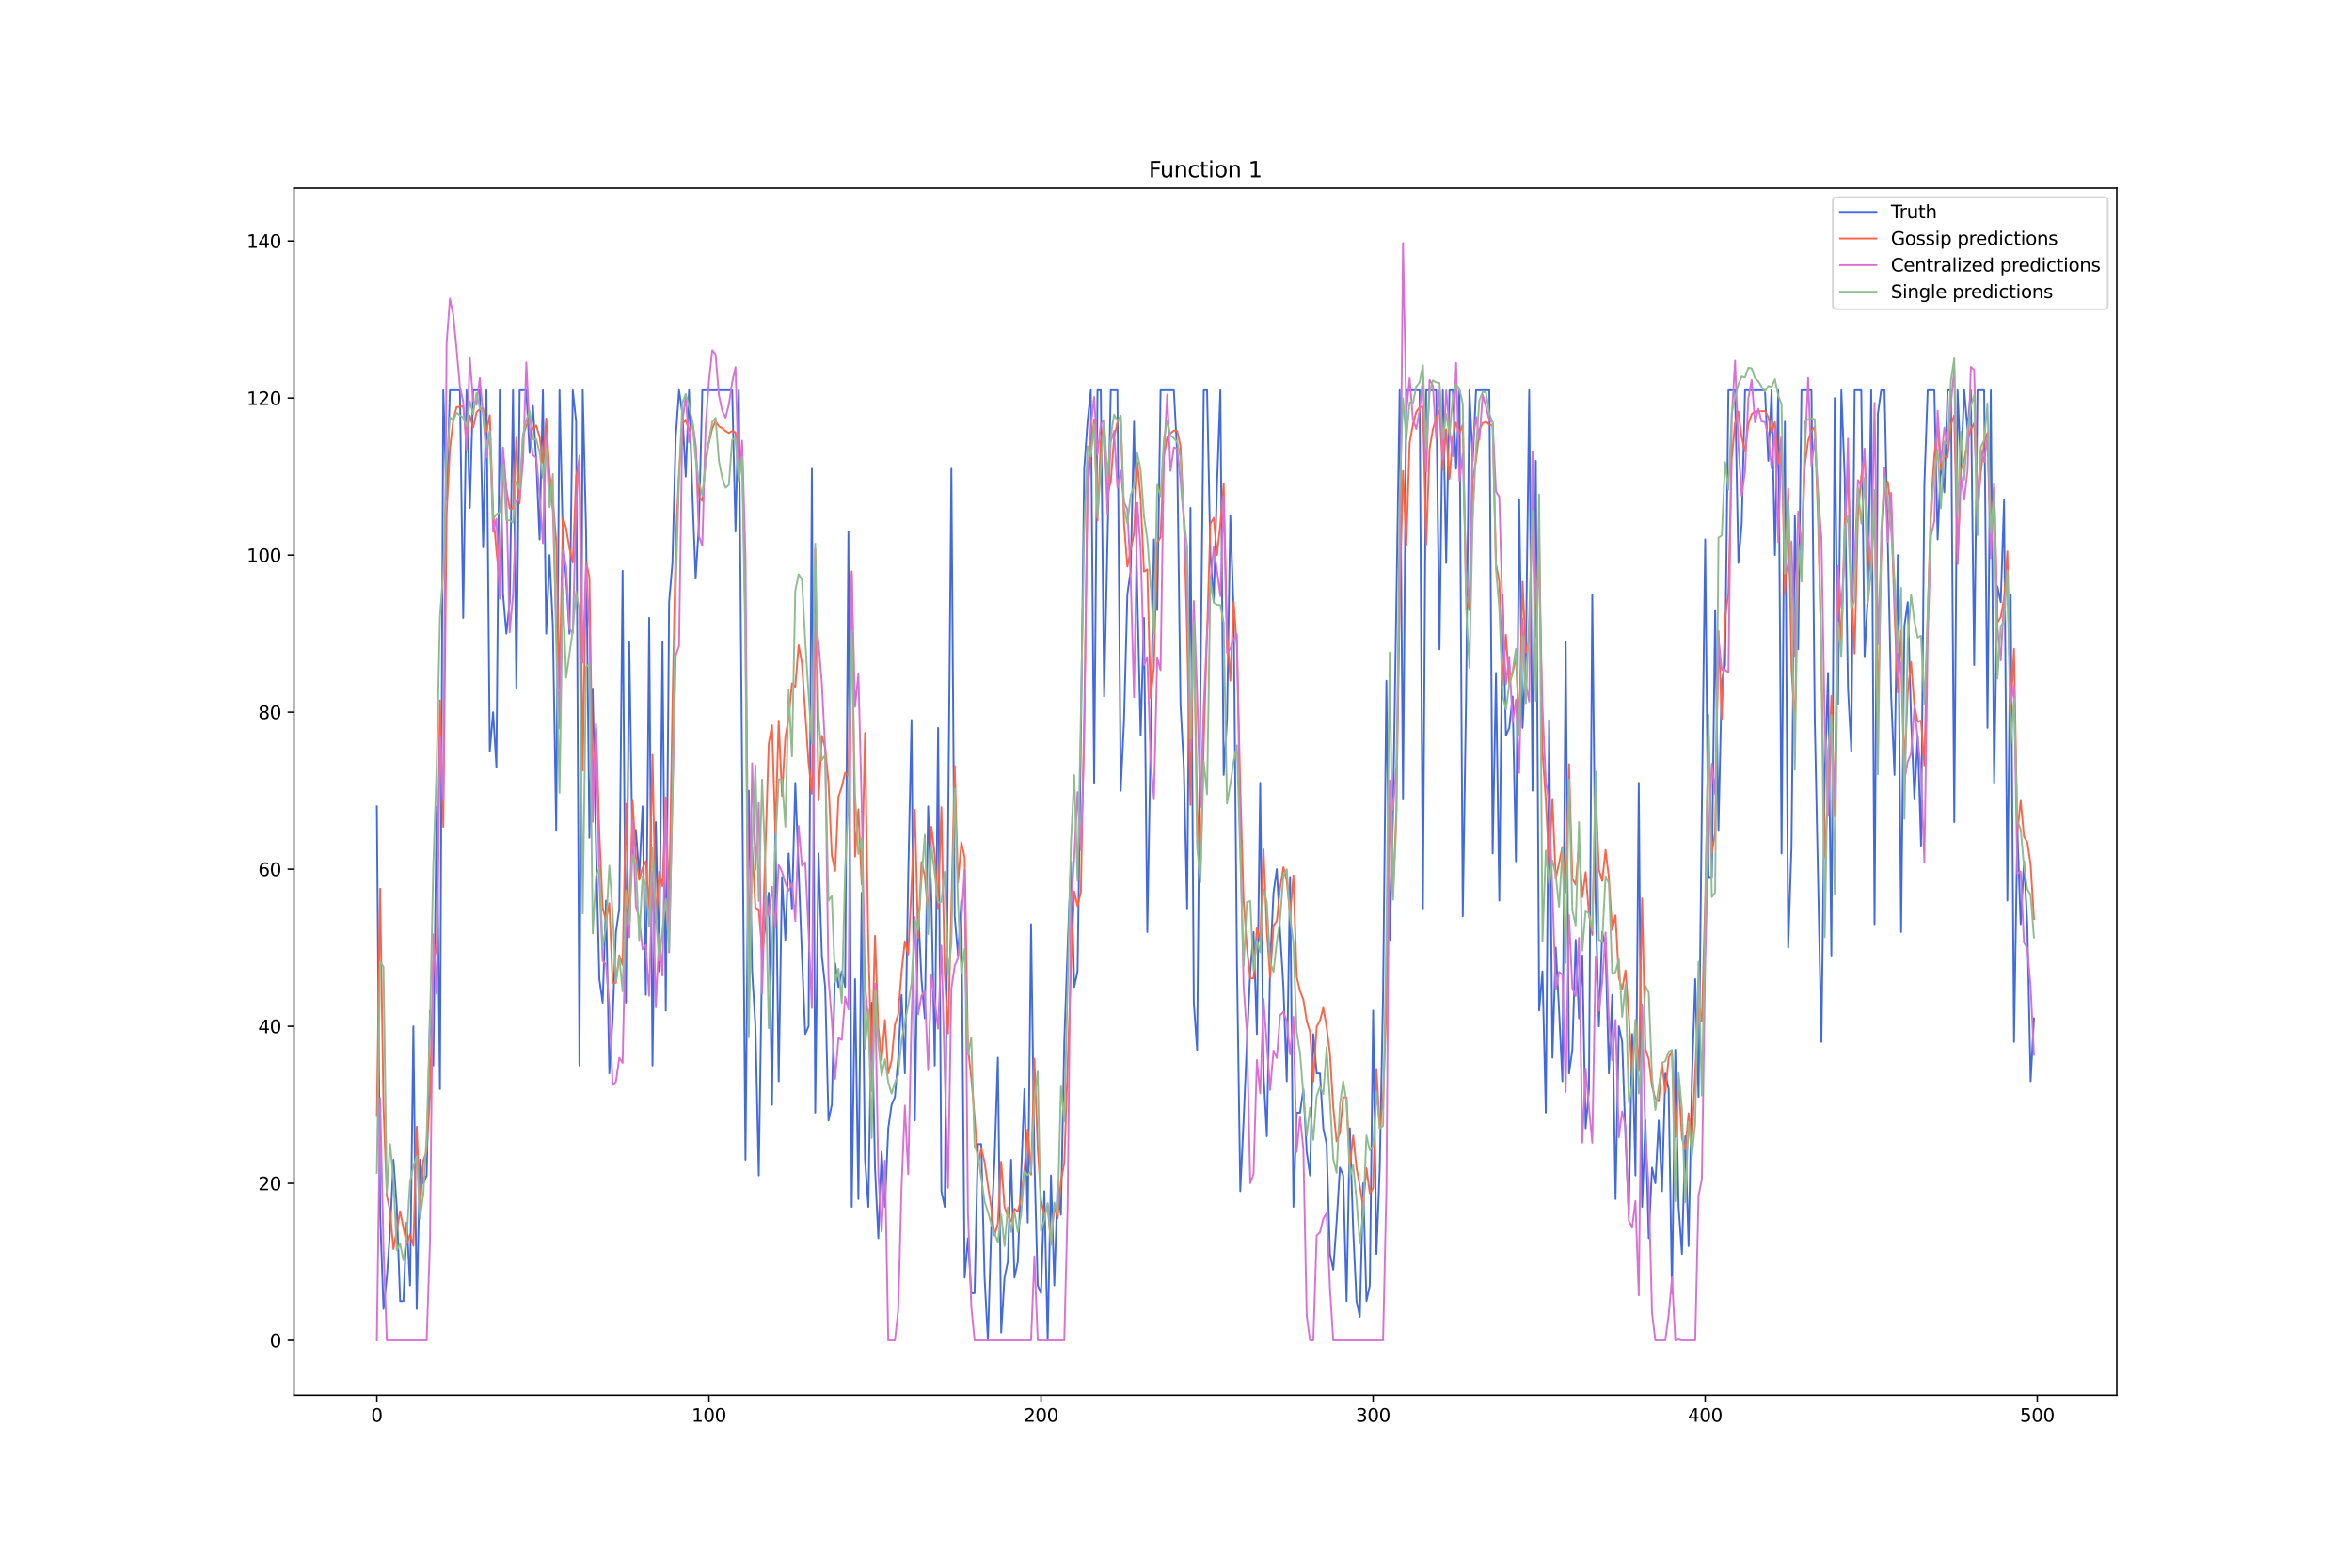 <?xml version="1.0" encoding="utf-8" standalone="no"?>
<!DOCTYPE svg PUBLIC "-//W3C//DTD SVG 1.1//EN"
  "http://www.w3.org/Graphics/SVG/1.1/DTD/svg11.dtd">
<svg xmlns:xlink="http://www.w3.org/1999/xlink" width="1296pt" height="864pt" viewBox="0 0 1296 864" xmlns="http://www.w3.org/2000/svg" version="1.1">
 <defs>
  <style type="text/css">*{stroke-linejoin: round; stroke-linecap: butt}</style>
 </defs>
 <g id="figure_1">
  <g id="patch_1">
   <path d="M 0 864 
L 1296 864 
L 1296 0 
L 0 0 
z
" style="fill: #ffffff"/>
  </g>
  <g id="axes_1">
   <g id="patch_2">
    <path d="M 162 768.96 
L 1166.4 768.96 
L 1166.4 103.68 
L 162 103.68 
z
" style="fill: #ffffff"/>
   </g>
   <g id="matplotlib.axis_1">
    <g id="xtick_1">
     <g id="line2d_1">
      <defs>
       <path id="m2ad9e8d5b4" d="M 0 0 
L 0 3.5 
" style="stroke: #000000; stroke-width: 0.8"/>
      </defs>
      <g>
       <use xlink:href="#m2ad9e8d5b4" x="207.655" y="768.96" style="stroke: #000000; stroke-width: 0.8"/>
      </g>
     </g>
     <g id="text_1">
      <!-- 0 -->
      <g transform="translate(204.473 783.558) scale(0.1 -0.1)">
       <defs>
        <path id="DejaVuSans-30" d="M 2034 4250 
Q 1547 4250 1301 3770 
Q 1056 3291 1056 2328 
Q 1056 1369 1301 889 
Q 1547 409 2034 409 
Q 2525 409 2770 889 
Q 3016 1369 3016 2328 
Q 3016 3291 2770 3770 
Q 2525 4250 2034 4250 
z
M 2034 4750 
Q 2819 4750 3233 4129 
Q 3647 3509 3647 2328 
Q 3647 1150 3233 529 
Q 2819 -91 2034 -91 
Q 1250 -91 836 529 
Q 422 1150 422 2328 
Q 422 3509 836 4129 
Q 1250 4750 2034 4750 
z
" transform="scale(0.016)"/>
       </defs>
       <use xlink:href="#DejaVuSans-30"/>
      </g>
     </g>
    </g>
    <g id="xtick_2">
     <g id="line2d_2">
      <g>
       <use xlink:href="#m2ad9e8d5b4" x="390.639" y="768.96" style="stroke: #000000; stroke-width: 0.8"/>
      </g>
     </g>
     <g id="text_2">
      <!-- 100 -->
      <g transform="translate(381.095 783.558) scale(0.1 -0.1)">
       <defs>
        <path id="DejaVuSans-31" d="M 794 531 
L 1825 531 
L 1825 4091 
L 703 3866 
L 703 4441 
L 1819 4666 
L 2450 4666 
L 2450 531 
L 3481 531 
L 3481 0 
L 794 0 
L 794 531 
z
" transform="scale(0.016)"/>
       </defs>
       <use xlink:href="#DejaVuSans-31"/>
       <use xlink:href="#DejaVuSans-30" x="63.623"/>
       <use xlink:href="#DejaVuSans-30" x="127.246"/>
      </g>
     </g>
    </g>
    <g id="xtick_3">
     <g id="line2d_3">
      <g>
       <use xlink:href="#m2ad9e8d5b4" x="573.623" y="768.96" style="stroke: #000000; stroke-width: 0.8"/>
      </g>
     </g>
     <g id="text_3">
      <!-- 200 -->
      <g transform="translate(564.079 783.558) scale(0.1 -0.1)">
       <defs>
        <path id="DejaVuSans-32" d="M 1228 531 
L 3431 531 
L 3431 0 
L 469 0 
L 469 531 
Q 828 903 1448 1529 
Q 2069 2156 2228 2338 
Q 2531 2678 2651 2914 
Q 2772 3150 2772 3378 
Q 2772 3750 2511 3984 
Q 2250 4219 1831 4219 
Q 1534 4219 1204 4116 
Q 875 4013 500 3803 
L 500 4441 
Q 881 4594 1212 4672 
Q 1544 4750 1819 4750 
Q 2544 4750 2975 4387 
Q 3406 4025 3406 3419 
Q 3406 3131 3298 2873 
Q 3191 2616 2906 2266 
Q 2828 2175 2409 1742 
Q 1991 1309 1228 531 
z
" transform="scale(0.016)"/>
       </defs>
       <use xlink:href="#DejaVuSans-32"/>
       <use xlink:href="#DejaVuSans-30" x="63.623"/>
       <use xlink:href="#DejaVuSans-30" x="127.246"/>
      </g>
     </g>
    </g>
    <g id="xtick_4">
     <g id="line2d_4">
      <g>
       <use xlink:href="#m2ad9e8d5b4" x="756.607" y="768.96" style="stroke: #000000; stroke-width: 0.8"/>
      </g>
     </g>
     <g id="text_4">
      <!-- 300 -->
      <g transform="translate(747.063 783.558) scale(0.1 -0.1)">
       <defs>
        <path id="DejaVuSans-33" d="M 2597 2516 
Q 3050 2419 3304 2112 
Q 3559 1806 3559 1356 
Q 3559 666 3084 287 
Q 2609 -91 1734 -91 
Q 1441 -91 1130 -33 
Q 819 25 488 141 
L 488 750 
Q 750 597 1062 519 
Q 1375 441 1716 441 
Q 2309 441 2620 675 
Q 2931 909 2931 1356 
Q 2931 1769 2642 2001 
Q 2353 2234 1838 2234 
L 1294 2234 
L 1294 2753 
L 1863 2753 
Q 2328 2753 2575 2939 
Q 2822 3125 2822 3475 
Q 2822 3834 2567 4026 
Q 2313 4219 1838 4219 
Q 1578 4219 1281 4162 
Q 984 4106 628 3988 
L 628 4550 
Q 988 4650 1302 4700 
Q 1616 4750 1894 4750 
Q 2613 4750 3031 4423 
Q 3450 4097 3450 3541 
Q 3450 3153 3228 2886 
Q 3006 2619 2597 2516 
z
" transform="scale(0.016)"/>
       </defs>
       <use xlink:href="#DejaVuSans-33"/>
       <use xlink:href="#DejaVuSans-30" x="63.623"/>
       <use xlink:href="#DejaVuSans-30" x="127.246"/>
      </g>
     </g>
    </g>
    <g id="xtick_5">
     <g id="line2d_5">
      <g>
       <use xlink:href="#m2ad9e8d5b4" x="939.591" y="768.96" style="stroke: #000000; stroke-width: 0.8"/>
      </g>
     </g>
     <g id="text_5">
      <!-- 400 -->
      <g transform="translate(930.047 783.558) scale(0.1 -0.1)">
       <defs>
        <path id="DejaVuSans-34" d="M 2419 4116 
L 825 1625 
L 2419 1625 
L 2419 4116 
z
M 2253 4666 
L 3047 4666 
L 3047 1625 
L 3713 1625 
L 3713 1100 
L 3047 1100 
L 3047 0 
L 2419 0 
L 2419 1100 
L 313 1100 
L 313 1709 
L 2253 4666 
z
" transform="scale(0.016)"/>
       </defs>
       <use xlink:href="#DejaVuSans-34"/>
       <use xlink:href="#DejaVuSans-30" x="63.623"/>
       <use xlink:href="#DejaVuSans-30" x="127.246"/>
      </g>
     </g>
    </g>
    <g id="xtick_6">
     <g id="line2d_6">
      <g>
       <use xlink:href="#m2ad9e8d5b4" x="1122.575" y="768.96" style="stroke: #000000; stroke-width: 0.8"/>
      </g>
     </g>
     <g id="text_6">
      <!-- 500 -->
      <g transform="translate(1113.032 783.558) scale(0.1 -0.1)">
       <defs>
        <path id="DejaVuSans-35" d="M 691 4666 
L 3169 4666 
L 3169 4134 
L 1269 4134 
L 1269 2991 
Q 1406 3038 1543 3061 
Q 1681 3084 1819 3084 
Q 2600 3084 3056 2656 
Q 3513 2228 3513 1497 
Q 3513 744 3044 326 
Q 2575 -91 1722 -91 
Q 1428 -91 1123 -41 
Q 819 9 494 109 
L 494 744 
Q 775 591 1075 516 
Q 1375 441 1709 441 
Q 2250 441 2565 725 
Q 2881 1009 2881 1497 
Q 2881 1984 2565 2268 
Q 2250 2553 1709 2553 
Q 1456 2553 1204 2497 
Q 953 2441 691 2322 
L 691 4666 
z
" transform="scale(0.016)"/>
       </defs>
       <use xlink:href="#DejaVuSans-35"/>
       <use xlink:href="#DejaVuSans-30" x="63.623"/>
       <use xlink:href="#DejaVuSans-30" x="127.246"/>
      </g>
     </g>
    </g>
   </g>
   <g id="matplotlib.axis_2">
    <g id="ytick_1">
     <g id="line2d_7">
      <defs>
       <path id="me68f1614e3" d="M 0 0 
L -3.5 0 
" style="stroke: #000000; stroke-width: 0.8"/>
      </defs>
      <g>
       <use xlink:href="#me68f1614e3" x="162" y="738.72" style="stroke: #000000; stroke-width: 0.8"/>
      </g>
     </g>
     <g id="text_7">
      <!-- 0 -->
      <g transform="translate(148.637 742.519) scale(0.1 -0.1)">
       <use xlink:href="#DejaVuSans-30"/>
      </g>
     </g>
    </g>
    <g id="ytick_2">
     <g id="line2d_8">
      <g>
       <use xlink:href="#me68f1614e3" x="162" y="652.163" style="stroke: #000000; stroke-width: 0.8"/>
      </g>
     </g>
     <g id="text_8">
      <!-- 20 -->
      <g transform="translate(142.275 655.962) scale(0.1 -0.1)">
       <use xlink:href="#DejaVuSans-32"/>
       <use xlink:href="#DejaVuSans-30" x="63.623"/>
      </g>
     </g>
    </g>
    <g id="ytick_3">
     <g id="line2d_9">
      <g>
       <use xlink:href="#me68f1614e3" x="162" y="565.606" style="stroke: #000000; stroke-width: 0.8"/>
      </g>
     </g>
     <g id="text_9">
      <!-- 40 -->
      <g transform="translate(142.275 569.405) scale(0.1 -0.1)">
       <use xlink:href="#DejaVuSans-34"/>
       <use xlink:href="#DejaVuSans-30" x="63.623"/>
      </g>
     </g>
    </g>
    <g id="ytick_4">
     <g id="line2d_10">
      <g>
       <use xlink:href="#me68f1614e3" x="162" y="479.049" style="stroke: #000000; stroke-width: 0.8"/>
      </g>
     </g>
     <g id="text_10">
      <!-- 60 -->
      <g transform="translate(142.275 482.848) scale(0.1 -0.1)">
       <defs>
        <path id="DejaVuSans-36" d="M 2113 2584 
Q 1688 2584 1439 2293 
Q 1191 2003 1191 1497 
Q 1191 994 1439 701 
Q 1688 409 2113 409 
Q 2538 409 2786 701 
Q 3034 994 3034 1497 
Q 3034 2003 2786 2293 
Q 2538 2584 2113 2584 
z
M 3366 4563 
L 3366 3988 
Q 3128 4100 2886 4159 
Q 2644 4219 2406 4219 
Q 1781 4219 1451 3797 
Q 1122 3375 1075 2522 
Q 1259 2794 1537 2939 
Q 1816 3084 2150 3084 
Q 2853 3084 3261 2657 
Q 3669 2231 3669 1497 
Q 3669 778 3244 343 
Q 2819 -91 2113 -91 
Q 1303 -91 875 529 
Q 447 1150 447 2328 
Q 447 3434 972 4092 
Q 1497 4750 2381 4750 
Q 2619 4750 2861 4703 
Q 3103 4656 3366 4563 
z
" transform="scale(0.016)"/>
       </defs>
       <use xlink:href="#DejaVuSans-36"/>
       <use xlink:href="#DejaVuSans-30" x="63.623"/>
      </g>
     </g>
    </g>
    <g id="ytick_5">
     <g id="line2d_11">
      <g>
       <use xlink:href="#me68f1614e3" x="162" y="392.492" style="stroke: #000000; stroke-width: 0.8"/>
      </g>
     </g>
     <g id="text_11">
      <!-- 80 -->
      <g transform="translate(142.275 396.291) scale(0.1 -0.1)">
       <defs>
        <path id="DejaVuSans-38" d="M 2034 2216 
Q 1584 2216 1326 1975 
Q 1069 1734 1069 1313 
Q 1069 891 1326 650 
Q 1584 409 2034 409 
Q 2484 409 2743 651 
Q 3003 894 3003 1313 
Q 3003 1734 2745 1975 
Q 2488 2216 2034 2216 
z
M 1403 2484 
Q 997 2584 770 2862 
Q 544 3141 544 3541 
Q 544 4100 942 4425 
Q 1341 4750 2034 4750 
Q 2731 4750 3128 4425 
Q 3525 4100 3525 3541 
Q 3525 3141 3298 2862 
Q 3072 2584 2669 2484 
Q 3125 2378 3379 2068 
Q 3634 1759 3634 1313 
Q 3634 634 3220 271 
Q 2806 -91 2034 -91 
Q 1263 -91 848 271 
Q 434 634 434 1313 
Q 434 1759 690 2068 
Q 947 2378 1403 2484 
z
M 1172 3481 
Q 1172 3119 1398 2916 
Q 1625 2713 2034 2713 
Q 2441 2713 2670 2916 
Q 2900 3119 2900 3481 
Q 2900 3844 2670 4047 
Q 2441 4250 2034 4250 
Q 1625 4250 1398 4047 
Q 1172 3844 1172 3481 
z
" transform="scale(0.016)"/>
       </defs>
       <use xlink:href="#DejaVuSans-38"/>
       <use xlink:href="#DejaVuSans-30" x="63.623"/>
      </g>
     </g>
    </g>
    <g id="ytick_6">
     <g id="line2d_12">
      <g>
       <use xlink:href="#me68f1614e3" x="162" y="305.935" style="stroke: #000000; stroke-width: 0.8"/>
      </g>
     </g>
     <g id="text_12">
      <!-- 100 -->
      <g transform="translate(135.912 309.734) scale(0.1 -0.1)">
       <use xlink:href="#DejaVuSans-31"/>
       <use xlink:href="#DejaVuSans-30" x="63.623"/>
       <use xlink:href="#DejaVuSans-30" x="127.246"/>
      </g>
     </g>
    </g>
    <g id="ytick_7">
     <g id="line2d_13">
      <g>
       <use xlink:href="#me68f1614e3" x="162" y="219.377" style="stroke: #000000; stroke-width: 0.8"/>
      </g>
     </g>
     <g id="text_13">
      <!-- 120 -->
      <g transform="translate(135.912 223.177) scale(0.1 -0.1)">
       <use xlink:href="#DejaVuSans-31"/>
       <use xlink:href="#DejaVuSans-32" x="63.623"/>
       <use xlink:href="#DejaVuSans-30" x="127.246"/>
      </g>
     </g>
    </g>
    <g id="ytick_8">
     <g id="line2d_14">
      <g>
       <use xlink:href="#me68f1614e3" x="162" y="132.82" style="stroke: #000000; stroke-width: 0.8"/>
      </g>
     </g>
     <g id="text_14">
      <!-- 140 -->
      <g transform="translate(135.912 136.62) scale(0.1 -0.1)">
       <use xlink:href="#DejaVuSans-31"/>
       <use xlink:href="#DejaVuSans-34" x="63.623"/>
       <use xlink:href="#DejaVuSans-30" x="127.246"/>
      </g>
     </g>
    </g>
   </g>
   <g id="line2d_15">
    <path d="M 207.655 444.426 
L 209.484 669.474 
L 211.314 721.409 
L 213.144 704.097 
L 214.974 678.13 
L 216.804 639.179 
L 218.634 665.146 
L 220.463 717.081 
L 222.293 717.081 
L 224.123 673.802 
L 225.953 708.425 
L 227.783 565.606 
L 229.613 721.409 
L 231.442 639.179 
L 233.272 652.163 
L 235.102 647.835 
L 236.932 556.95 
L 238.762 587.245 
L 240.592 444.426 
L 242.422 600.229 
L 244.251 215.05 
L 246.081 275.64 
L 247.911 215.05 
L 253.401 215.05 
L 255.23 340.557 
L 257.06 215.05 
L 258.89 279.967 
L 260.72 215.05 
L 264.38 215.05 
L 266.209 301.607 
L 268.039 215.05 
L 269.869 414.131 
L 271.699 392.492 
L 273.529 422.787 
L 275.359 215.05 
L 277.189 327.574 
L 279.018 349.213 
L 280.848 331.902 
L 282.678 215.05 
L 284.508 379.508 
L 286.338 215.05 
L 289.997 215.05 
L 291.827 249.672 
L 293.657 223.705 
L 295.487 254 
L 297.317 297.279 
L 299.147 215.05 
L 300.976 349.213 
L 302.806 305.935 
L 304.636 344.885 
L 306.466 457.409 
L 308.296 215.05 
L 310.126 297.279 
L 311.956 318.918 
L 313.785 349.213 
L 315.615 215.05 
L 317.445 232.361 
L 319.275 587.245 
L 321.105 215.05 
L 322.935 292.951 
L 324.764 461.737 
L 326.594 379.508 
L 328.424 466.065 
L 330.254 539.639 
L 332.084 552.622 
L 333.914 496.36 
L 335.743 591.573 
L 337.573 561.278 
L 339.403 513.672 
L 341.233 500.688 
L 343.063 314.59 
L 344.893 552.622 
L 346.723 353.541 
L 348.552 470.393 
L 350.382 457.409 
L 352.212 483.377 
L 354.042 444.426 
L 355.872 548.294 
L 357.702 340.557 
L 359.531 587.245 
L 361.361 453.082 
L 363.191 535.311 
L 365.021 353.541 
L 366.851 556.95 
L 368.681 331.902 
L 370.51 310.262 
L 372.34 241.017 
L 374.17 215.05 
L 376 228.033 
L 377.83 262.656 
L 379.66 215.05 
L 381.489 271.312 
L 383.319 318.918 
L 385.149 288.623 
L 386.979 215.05 
L 403.448 215.05 
L 405.277 292.951 
L 407.107 215.05 
L 410.767 639.179 
L 412.597 435.77 
L 414.427 535.311 
L 416.256 565.606 
L 418.086 647.835 
L 419.916 526.655 
L 423.576 492.032 
L 425.406 608.884 
L 427.236 453.082 
L 429.065 595.901 
L 430.895 483.377 
L 432.725 517.999 
L 434.555 470.393 
L 436.385 500.688 
L 438.215 431.442 
L 441.874 526.655 
L 443.704 569.934 
L 445.534 565.606 
L 447.364 258.328 
L 449.194 613.212 
L 451.023 470.393 
L 452.853 526.655 
L 454.683 543.967 
L 456.513 617.54 
L 458.343 608.884 
L 460.173 530.983 
L 462.003 543.967 
L 463.832 535.311 
L 465.662 543.967 
L 467.492 292.951 
L 469.322 665.146 
L 471.152 539.639 
L 472.982 660.819 
L 474.811 492.032 
L 476.641 639.179 
L 478.471 665.146 
L 480.301 552.622 
L 482.131 643.507 
L 483.961 682.458 
L 485.79 634.851 
L 487.62 665.146 
L 489.45 621.868 
L 491.28 608.884 
L 493.11 604.557 
L 494.94 582.917 
L 496.77 548.294 
L 498.599 591.573 
L 500.429 483.377 
L 502.259 396.82 
L 504.089 617.54 
L 505.919 500.688 
L 507.749 539.639 
L 509.578 561.278 
L 511.408 444.426 
L 513.238 496.36 
L 515.068 587.245 
L 516.898 401.147 
L 518.728 656.491 
L 520.557 665.146 
L 524.217 258.328 
L 526.047 505.016 
L 527.877 526.655 
L 529.707 496.36 
L 531.536 704.097 
L 533.366 682.458 
L 535.196 712.753 
L 537.026 712.753 
L 538.856 630.524 
L 540.686 630.524 
L 542.516 704.097 
L 544.345 738.72 
L 546.175 678.13 
L 548.005 639.179 
L 549.835 582.917 
L 551.665 734.392 
L 553.495 704.097 
L 555.324 695.441 
L 557.154 639.179 
L 558.984 704.097 
L 560.814 695.441 
L 564.474 600.229 
L 566.303 673.802 
L 568.133 509.344 
L 569.963 639.179 
L 571.793 708.425 
L 573.623 712.753 
L 575.453 656.491 
L 577.283 738.72 
L 579.112 647.835 
L 580.942 708.425 
L 582.772 652.163 
L 584.602 669.474 
L 586.432 574.262 
L 588.262 522.327 
L 590.091 474.721 
L 591.921 543.967 
L 593.751 535.311 
L 595.581 405.475 
L 597.411 258.328 
L 599.241 232.361 
L 601.07 215.05 
L 602.9 431.442 
L 604.73 215.05 
L 606.56 215.05 
L 608.39 383.836 
L 612.05 215.05 
L 615.709 215.05 
L 617.539 435.77 
L 619.369 396.82 
L 621.199 327.574 
L 623.029 314.59 
L 624.858 232.361 
L 626.688 327.574 
L 628.518 405.475 
L 630.348 340.557 
L 632.178 513.672 
L 634.008 409.803 
L 635.837 297.279 
L 637.667 336.23 
L 639.497 215.05 
L 646.817 215.05 
L 648.646 249.672 
L 650.476 388.164 
L 652.306 422.787 
L 654.136 500.688 
L 655.966 279.967 
L 657.796 552.622 
L 659.625 578.589 
L 661.455 379.508 
L 663.285 215.05 
L 665.115 215.05 
L 666.945 305.935 
L 668.775 331.902 
L 670.604 266.984 
L 672.434 215.05 
L 674.264 427.114 
L 676.094 396.82 
L 677.924 284.295 
L 679.754 336.23 
L 681.583 530.983 
L 683.413 656.491 
L 685.243 617.54 
L 687.073 574.262 
L 688.903 535.311 
L 690.733 513.672 
L 692.563 569.934 
L 694.392 431.442 
L 696.222 591.573 
L 698.052 626.196 
L 699.882 530.983 
L 701.712 492.032 
L 703.542 479.049 
L 705.371 513.672 
L 707.201 543.967 
L 709.031 595.901 
L 710.861 483.377 
L 712.691 665.146 
L 714.521 613.212 
L 716.35 613.212 
L 718.18 600.229 
L 720.01 634.851 
L 721.84 647.835 
L 723.67 569.934 
L 725.5 591.573 
L 727.33 591.573 
L 729.159 621.868 
L 730.989 630.524 
L 732.819 691.114 
L 734.649 699.769 
L 736.479 673.802 
L 738.309 643.507 
L 740.138 647.835 
L 741.968 717.081 
L 743.798 621.868 
L 745.628 678.13 
L 747.458 717.081 
L 749.288 725.736 
L 751.117 652.163 
L 752.947 717.081 
L 754.777 708.425 
L 756.607 556.95 
L 758.437 691.114 
L 760.267 643.507 
L 762.097 548.294 
L 763.926 375.18 
L 765.756 517.999 
L 767.586 448.754 
L 771.246 215.05 
L 773.076 440.098 
L 774.905 215.05 
L 782.225 215.05 
L 784.055 500.688 
L 785.884 215.05 
L 791.374 215.05 
L 793.204 357.869 
L 795.034 215.05 
L 796.864 310.262 
L 798.693 215.05 
L 800.523 215.05 
L 802.353 258.328 
L 804.183 215.05 
L 806.013 505.016 
L 807.843 383.836 
L 809.672 215.05 
L 811.502 254 
L 813.332 215.05 
L 820.651 215.05 
L 822.481 470.393 
L 824.311 370.852 
L 826.141 496.36 
L 827.971 327.574 
L 829.801 405.475 
L 831.63 401.147 
L 833.46 383.836 
L 835.29 474.721 
L 837.12 275.64 
L 838.95 401.147 
L 840.78 362.197 
L 842.61 215.05 
L 844.439 435.77 
L 846.269 254 
L 848.099 556.95 
L 849.929 535.311 
L 851.759 613.212 
L 853.589 396.82 
L 855.418 582.917 
L 857.248 522.327 
L 859.078 556.95 
L 860.908 595.901 
L 862.738 353.541 
L 864.568 591.573 
L 866.397 578.589 
L 868.227 517.999 
L 870.057 561.278 
L 871.887 526.655 
L 873.717 621.868 
L 875.547 600.229 
L 877.377 327.574 
L 879.206 496.36 
L 881.036 565.606 
L 882.866 513.672 
L 884.696 522.327 
L 886.526 591.573 
L 888.356 548.294 
L 890.185 660.819 
L 892.015 565.606 
L 893.845 574.262 
L 895.675 626.196 
L 897.505 669.474 
L 899.335 569.934 
L 901.164 647.835 
L 902.994 431.442 
L 904.824 665.146 
L 906.654 617.54 
L 908.484 682.458 
L 910.314 643.507 
L 912.144 652.163 
L 913.973 617.54 
L 915.803 656.491 
L 917.633 591.573 
L 919.463 600.229 
L 921.293 712.753 
L 923.123 578.589 
L 924.952 665.146 
L 926.782 691.114 
L 928.612 626.196 
L 930.442 686.786 
L 932.272 595.901 
L 934.102 539.639 
L 935.931 604.557 
L 937.761 444.426 
L 939.591 297.279 
L 941.421 483.377 
L 943.251 483.377 
L 945.081 336.23 
L 946.911 457.409 
L 948.74 375.18 
L 950.57 366.525 
L 952.4 215.05 
L 956.06 215.05 
L 957.89 310.262 
L 959.719 288.623 
L 961.549 215.05 
L 972.528 215.05 
L 974.358 254 
L 976.188 215.05 
L 978.018 305.935 
L 979.848 215.05 
L 981.678 470.393 
L 983.507 232.361 
L 985.337 522.327 
L 987.167 466.065 
L 988.997 284.295 
L 990.827 357.869 
L 992.657 215.05 
L 998.146 215.05 
L 999.976 396.82 
L 1003.636 574.262 
L 1005.465 427.114 
L 1007.295 370.852 
L 1009.125 526.655 
L 1010.955 219.377 
L 1012.785 388.164 
L 1014.615 215.05 
L 1016.444 262.656 
L 1018.274 379.508 
L 1020.104 414.131 
L 1021.934 215.05 
L 1025.594 215.05 
L 1027.424 362.197 
L 1029.253 327.574 
L 1031.083 215.05 
L 1032.913 509.344 
L 1034.743 228.033 
L 1036.573 215.05 
L 1038.403 215.05 
L 1042.062 383.836 
L 1043.892 427.114 
L 1045.722 305.935 
L 1047.552 513.672 
L 1049.382 344.885 
L 1051.211 331.902 
L 1053.041 396.82 
L 1054.871 440.098 
L 1056.701 405.475 
L 1058.531 466.065 
L 1060.361 266.984 
L 1062.191 215.05 
L 1065.85 215.05 
L 1067.68 297.279 
L 1069.51 254 
L 1071.34 271.312 
L 1073.17 215.05 
L 1074.999 215.05 
L 1076.829 453.082 
L 1078.659 215.05 
L 1080.489 258.328 
L 1082.319 215.05 
L 1084.149 236.689 
L 1085.978 215.05 
L 1087.808 366.525 
L 1089.638 215.05 
L 1093.298 215.05 
L 1095.128 401.147 
L 1096.958 215.05 
L 1098.787 431.442 
L 1100.617 323.246 
L 1102.447 331.902 
L 1104.277 275.64 
L 1106.107 496.36 
L 1107.937 327.574 
L 1109.766 574.262 
L 1111.596 457.409 
L 1113.426 509.344 
L 1115.256 474.721 
L 1117.086 509.344 
L 1118.916 595.901 
L 1120.745 561.278 
L 1120.745 561.278 
" clip-path="url(#pf645c13530)" style="fill: none; stroke: #4169e1; stroke-linecap: square"/>
   </g>
   <g id="line2d_16">
    <path d="M 207.655 614.537 
L 209.484 489.785 
L 211.314 610.038 
L 213.144 659.107 
L 214.974 667.521 
L 216.804 688.458 
L 220.463 667.543 
L 224.123 685.933 
L 225.953 680.185 
L 227.783 686.569 
L 229.613 620.99 
L 231.442 666.418 
L 233.272 639.716 
L 235.102 634.26 
L 236.932 603.985 
L 238.762 530.466 
L 240.592 522.055 
L 242.422 386.029 
L 244.251 455.747 
L 246.081 283.423 
L 247.911 246.917 
L 249.741 231.782 
L 251.571 224.358 
L 255.23 223.943 
L 257.06 241.653 
L 258.89 229.103 
L 260.72 235.634 
L 262.55 227.229 
L 264.38 225.377 
L 266.209 225.019 
L 268.039 237.91 
L 269.869 228.787 
L 271.699 282.374 
L 273.529 303.426 
L 275.359 321.993 
L 277.189 249.987 
L 279.018 269.67 
L 280.848 280.233 
L 282.678 280.45 
L 284.508 241.072 
L 286.338 277.47 
L 288.168 240.588 
L 289.997 234.553 
L 291.827 230.812 
L 293.657 236.693 
L 295.487 234.463 
L 297.317 240.755 
L 299.147 255.137 
L 300.976 230.62 
L 302.806 261.042 
L 304.636 275.651 
L 306.466 298.22 
L 308.296 378.987 
L 310.126 284.806 
L 311.956 291.213 
L 313.785 302.332 
L 315.615 310.108 
L 317.445 262.768 
L 319.275 253.001 
L 321.105 424.728 
L 322.935 309.828 
L 324.764 318.23 
L 326.594 435.097 
L 328.424 399.032 
L 330.254 459.244 
L 332.084 500.46 
L 333.914 507.624 
L 335.743 497.72 
L 337.573 541.718 
L 339.403 541.6 
L 341.233 526.561 
L 343.063 531.829 
L 344.893 442.976 
L 346.723 516.116 
L 348.552 440.808 
L 350.382 472.385 
L 352.212 484.923 
L 354.042 478.375 
L 355.872 474.66 
L 357.702 501.174 
L 359.531 415.989 
L 361.361 508.747 
L 363.191 480.58 
L 365.021 488.38 
L 366.851 439.436 
L 368.681 498.766 
L 370.51 390.345 
L 372.34 299.397 
L 374.17 260.339 
L 376 233.855 
L 377.83 231.28 
L 379.66 237.335 
L 381.489 233.154 
L 383.319 246.135 
L 385.149 273.536 
L 386.979 276.1 
L 388.809 253.59 
L 390.639 243.905 
L 392.469 236.115 
L 394.298 232.01 
L 396.128 234.95 
L 397.958 236.029 
L 399.788 237.518 
L 401.618 238.645 
L 403.448 237.505 
L 405.277 238.342 
L 407.107 264.487 
L 408.937 248.199 
L 410.767 344.439 
L 412.597 553.596 
L 414.427 467.145 
L 416.256 500.351 
L 418.086 501.342 
L 419.916 523.818 
L 421.746 468.651 
L 423.576 409.82 
L 425.406 399.718 
L 427.236 459.446 
L 429.065 397.173 
L 430.895 438.706 
L 432.725 406.224 
L 434.555 395.67 
L 436.385 376.632 
L 438.215 378.548 
L 440.044 355.574 
L 441.874 365.411 
L 445.534 420.468 
L 447.364 437.508 
L 449.194 302.563 
L 451.023 441.104 
L 452.853 405.545 
L 454.683 412.234 
L 456.513 431.405 
L 458.343 471.449 
L 460.173 479.968 
L 462.003 439.219 
L 463.832 433.627 
L 465.662 425.859 
L 467.492 427.465 
L 469.322 314.931 
L 471.152 472.102 
L 472.982 446.048 
L 474.811 487.437 
L 476.641 403.892 
L 478.471 521.259 
L 480.301 584.509 
L 482.131 515.712 
L 483.961 566.318 
L 485.79 584.352 
L 487.62 562.158 
L 489.45 591.572 
L 491.28 584.402 
L 493.11 564.717 
L 494.94 558.786 
L 496.77 535.591 
L 498.599 518.73 
L 500.429 526.124 
L 502.259 488.312 
L 504.089 446.273 
L 505.919 516.924 
L 507.749 475.08 
L 509.578 482.785 
L 511.408 504.005 
L 513.238 455.661 
L 515.068 471.216 
L 516.898 500.571 
L 518.728 444.911 
L 520.557 536.872 
L 522.387 569.609 
L 524.217 500.076 
L 526.047 422.015 
L 527.877 486.371 
L 529.707 464.097 
L 531.536 472.502 
L 533.366 577.47 
L 535.196 594.109 
L 537.026 615.519 
L 538.856 642.335 
L 540.686 632.713 
L 542.516 640.409 
L 544.345 653.441 
L 546.175 665.317 
L 548.005 680.936 
L 549.835 674.26 
L 551.665 640.279 
L 553.495 665.186 
L 555.324 670.13 
L 557.154 673.157 
L 558.984 666.166 
L 560.814 667.742 
L 562.644 660.534 
L 564.474 644.359 
L 566.303 622.519 
L 568.133 647.398 
L 569.963 583.496 
L 571.793 632.929 
L 573.623 661.444 
L 575.453 670.129 
L 577.283 664.159 
L 579.112 685.547 
L 580.942 664.861 
L 582.772 671.611 
L 584.602 650.786 
L 586.432 641.063 
L 590.091 535.151 
L 591.921 491.343 
L 593.751 499.443 
L 595.581 491.549 
L 597.411 396.024 
L 599.241 273.212 
L 601.07 247.915 
L 602.9 231.019 
L 604.73 286.847 
L 606.56 243.076 
L 608.39 233.891 
L 610.22 272.48 
L 612.05 265.599 
L 613.879 240.971 
L 615.709 232.97 
L 617.539 229.171 
L 619.369 288.779 
L 621.199 312.289 
L 624.858 293.719 
L 626.688 254.537 
L 628.518 274.785 
L 630.348 314.985 
L 632.178 313.839 
L 634.008 384.825 
L 635.837 367.482 
L 637.667 299.072 
L 639.497 296.125 
L 641.327 251.687 
L 643.157 240.823 
L 644.987 238.851 
L 646.817 237.221 
L 648.646 237.546 
L 650.476 245.776 
L 652.306 283.936 
L 654.136 349.536 
L 655.966 443.621 
L 657.796 335.754 
L 659.625 444.706 
L 661.455 478.098 
L 663.285 408.335 
L 666.945 288.543 
L 668.775 285.398 
L 670.604 305.911 
L 672.434 288.893 
L 674.264 266.522 
L 676.094 347.429 
L 677.924 375.171 
L 679.754 331.545 
L 681.583 356.81 
L 683.413 434.704 
L 685.243 496.517 
L 687.073 522.137 
L 688.903 539.237 
L 690.733 539.196 
L 692.563 511.511 
L 694.392 518.604 
L 696.222 468.12 
L 698.052 513.236 
L 699.882 538.878 
L 701.712 510.203 
L 703.542 507.549 
L 705.371 489.395 
L 707.201 477.997 
L 709.031 485.475 
L 710.861 503.942 
L 712.691 482.511 
L 714.521 538.521 
L 716.35 546.148 
L 718.18 550.947 
L 720.01 562.556 
L 721.84 568.799 
L 723.67 596.179 
L 725.5 565.855 
L 727.33 562.387 
L 729.159 555.418 
L 730.989 566.071 
L 732.819 580.562 
L 734.649 610.399 
L 736.479 629.011 
L 738.309 624.33 
L 740.138 604.703 
L 741.968 604.903 
L 743.798 642.421 
L 745.628 625.827 
L 747.458 643.647 
L 749.288 653.707 
L 751.117 665.219 
L 752.947 643.852 
L 754.777 657.671 
L 756.607 654.788 
L 758.437 589.043 
L 760.267 621.564 
L 762.097 605.379 
L 763.926 555.771 
L 765.756 443.917 
L 767.586 492.515 
L 769.416 446.779 
L 771.246 331.253 
L 773.076 259.525 
L 774.905 300.668 
L 776.735 244.075 
L 778.565 233.742 
L 780.395 226.99 
L 782.225 224.412 
L 784.055 224.109 
L 785.884 300.15 
L 787.714 247.333 
L 789.544 236.504 
L 791.374 230.319 
L 793.204 226.024 
L 795.034 258.745 
L 796.864 236.546 
L 798.693 263.91 
L 800.523 240.619 
L 802.353 232.916 
L 804.183 238.793 
L 806.013 233.847 
L 807.843 327.691 
L 809.672 336.304 
L 811.502 264.433 
L 813.332 253.638 
L 815.162 236.862 
L 816.992 233.219 
L 818.822 232.456 
L 820.651 234.102 
L 822.481 234.512 
L 824.311 310.734 
L 826.141 320.68 
L 827.971 377.537 
L 829.801 349.82 
L 831.63 376.994 
L 833.46 371.067 
L 835.29 362.039 
L 837.12 401.588 
L 838.95 320.627 
L 840.78 359.591 
L 842.61 352.73 
L 844.439 272.307 
L 846.269 350.965 
L 848.099 292.702 
L 849.929 414.511 
L 851.759 440.876 
L 853.589 476.609 
L 855.418 440.335 
L 857.248 484.308 
L 860.908 466.777 
L 862.738 491.831 
L 864.568 421.17 
L 866.397 484.243 
L 868.227 487.566 
L 870.057 465.412 
L 871.887 494.396 
L 873.717 480.705 
L 875.547 503.653 
L 877.377 515.285 
L 879.206 435.141 
L 881.036 479.352 
L 882.866 485.46 
L 884.696 468.479 
L 886.526 483.865 
L 888.356 512.455 
L 890.185 504.516 
L 892.015 538.846 
L 893.845 545.356 
L 895.675 534.819 
L 897.505 559.757 
L 899.335 593.07 
L 901.164 563.944 
L 902.994 590.353 
L 904.824 495.118 
L 906.654 577.997 
L 908.484 583.816 
L 910.314 598.856 
L 912.144 605.477 
L 913.973 606.996 
L 915.803 586.04 
L 917.633 602.25 
L 919.463 583.023 
L 921.293 579.427 
L 923.123 626.536 
L 924.952 594.923 
L 926.782 627.18 
L 928.612 633.579 
L 930.442 613.587 
L 932.272 629.346 
L 934.102 590.374 
L 935.931 553.798 
L 937.761 562.936 
L 939.591 496.787 
L 941.421 403.443 
L 943.251 470.149 
L 945.081 458.907 
L 946.911 347.802 
L 948.74 396.171 
L 950.57 340.774 
L 952.4 326.83 
L 954.23 252.609 
L 956.06 233.269 
L 957.89 226.759 
L 959.719 241.004 
L 961.549 248.79 
L 963.379 233.721 
L 965.209 228.242 
L 967.039 226.877 
L 968.869 226.516 
L 970.698 226.658 
L 972.528 226.573 
L 974.358 229.839 
L 976.188 238.375 
L 978.018 232.614 
L 979.848 255.502 
L 981.678 240.437 
L 983.507 327.274 
L 985.337 269.319 
L 987.167 368.49 
L 988.997 400.13 
L 990.827 307.053 
L 992.657 312.249 
L 994.486 256.711 
L 996.316 242.77 
L 998.146 237.494 
L 999.976 235.33 
L 1001.806 287.248 
L 1003.636 363.356 
L 1005.465 472.6 
L 1007.295 435.623 
L 1009.125 383.513 
L 1010.955 449.934 
L 1012.785 320.202 
L 1014.615 355.509 
L 1016.444 287.905 
L 1018.274 261.173 
L 1020.104 320.332 
L 1021.934 360.182 
L 1023.764 284.426 
L 1025.594 262.536 
L 1027.424 251.307 
L 1029.253 300.575 
L 1031.083 318.542 
L 1032.913 275.209 
L 1034.743 395.164 
L 1036.573 305.994 
L 1038.403 269.728 
L 1040.232 265.548 
L 1042.062 281.624 
L 1043.892 337.131 
L 1045.722 381.654 
L 1047.552 347.615 
L 1049.382 424.598 
L 1051.211 381.535 
L 1053.041 364.85 
L 1054.871 389.097 
L 1056.701 397.861 
L 1058.531 397.161 
L 1060.361 421.883 
L 1062.191 338.581 
L 1064.02 278.145 
L 1065.85 251.188 
L 1067.68 234.871 
L 1069.51 258.946 
L 1071.34 251.275 
L 1073.17 252.078 
L 1074.999 234.046 
L 1076.829 228.93 
L 1078.659 310.875 
L 1080.489 258.521 
L 1082.319 253.887 
L 1084.149 243.028 
L 1085.978 236.668 
L 1087.808 233.224 
L 1089.638 282.264 
L 1091.468 260.528 
L 1093.298 243.935 
L 1095.128 238.547 
L 1096.958 300.289 
L 1098.787 266.642 
L 1100.617 343.08 
L 1102.447 340.037 
L 1104.277 329.847 
L 1106.107 303.839 
L 1107.937 392.15 
L 1109.766 357.57 
L 1111.596 459.241 
L 1113.426 440.839 
L 1115.256 461.138 
L 1117.086 464.18 
L 1118.916 476.455 
L 1120.745 506.506 
L 1120.745 506.506 
" clip-path="url(#pf645c13530)" style="fill: none; stroke: #ff6347; stroke-linecap: square"/>
   </g>
   <g id="line2d_17">
    <path d="M 207.655 738.72 
L 209.484 605.414 
L 211.314 687.373 
L 213.144 738.72 
L 235.102 738.72 
L 236.932 684.339 
L 238.762 514.923 
L 240.592 547.727 
L 242.422 405.777 
L 244.251 440.983 
L 246.081 189.095 
L 247.911 164.563 
L 249.741 173.361 
L 251.571 192.284 
L 253.401 213.028 
L 255.23 221.395 
L 257.06 248.074 
L 258.89 197.375 
L 260.72 220.922 
L 262.55 223.079 
L 264.38 208.325 
L 266.209 228.639 
L 268.039 252.206 
L 269.869 237.659 
L 271.699 293.114 
L 273.529 285.951 
L 275.359 329.987 
L 277.189 246.688 
L 279.018 271.476 
L 280.848 348.503 
L 282.678 327.721 
L 284.508 276.682 
L 286.338 274.819 
L 288.168 254.315 
L 289.997 199.681 
L 291.827 237.253 
L 293.657 250.923 
L 295.487 252.268 
L 297.317 272.494 
L 299.147 299.423 
L 300.976 238.957 
L 302.806 268.32 
L 304.636 281.573 
L 306.466 344.96 
L 308.296 401.438 
L 310.126 303.233 
L 311.956 312.164 
L 313.785 346.689 
L 315.615 348.837 
L 317.445 278.793 
L 319.275 251.2 
L 321.105 365.088 
L 322.935 311.621 
L 324.764 345.98 
L 326.594 452.905 
L 328.424 401.594 
L 330.254 485.024 
L 332.084 529.637 
L 333.914 531.452 
L 335.743 554.236 
L 337.573 597.947 
L 339.403 596.198 
L 341.233 583.018 
L 343.063 585.776 
L 344.893 502.856 
L 346.723 516.562 
L 348.552 452.001 
L 350.382 499.636 
L 352.212 505.976 
L 354.042 523.212 
L 355.872 520.925 
L 357.702 548.899 
L 359.531 480.081 
L 361.361 555.152 
L 363.191 514.901 
L 365.021 537.671 
L 366.851 440.191 
L 368.681 524.92 
L 372.34 361.345 
L 374.17 355.955 
L 376 232.688 
L 377.83 218.402 
L 379.66 243.726 
L 381.489 231.736 
L 383.319 244.996 
L 385.149 295.49 
L 386.979 300.838 
L 388.809 235.296 
L 390.639 210.001 
L 392.469 193.024 
L 394.298 195.38 
L 396.128 217.707 
L 397.958 226.475 
L 399.788 230.241 
L 401.618 222.991 
L 403.448 210.579 
L 405.277 202.265 
L 407.107 264.628 
L 408.937 242.891 
L 410.767 306.334 
L 412.597 536.906 
L 414.427 420.664 
L 416.256 479.256 
L 418.086 442.493 
L 419.916 547.61 
L 421.746 490.776 
L 423.576 504.682 
L 425.406 488.737 
L 427.236 511.116 
L 429.065 476.81 
L 430.895 480.503 
L 432.725 486.605 
L 434.555 490.901 
L 436.385 486.589 
L 438.215 507.576 
L 440.044 455.253 
L 441.874 477.101 
L 443.704 475.354 
L 445.534 514.135 
L 447.364 555.545 
L 449.194 338.613 
L 451.023 354.196 
L 452.853 376.602 
L 454.683 412.894 
L 456.513 539.096 
L 458.343 562.682 
L 460.173 594.578 
L 462.003 572.168 
L 463.832 573.145 
L 465.662 549.432 
L 467.492 556.316 
L 469.322 316.509 
L 471.152 389.518 
L 472.982 371.423 
L 474.811 443.862 
L 476.641 541.8 
L 478.471 562.895 
L 480.301 601.387 
L 482.131 542.1 
L 483.961 646.569 
L 485.79 678.868 
L 487.62 639.707 
L 489.45 738.72 
L 493.11 738.72 
L 494.94 722.028 
L 496.77 654.033 
L 498.599 609.319 
L 500.429 647.179 
L 502.259 561.1 
L 504.089 505.473 
L 505.919 559.012 
L 507.749 548.768 
L 509.578 546.239 
L 511.408 589.828 
L 513.238 537.386 
L 515.068 551.73 
L 516.898 566.96 
L 518.728 521.162 
L 520.557 590.646 
L 522.387 654.661 
L 524.217 545.001 
L 526.047 532.275 
L 527.877 528.119 
L 529.707 507.836 
L 531.536 479.197 
L 533.366 668.311 
L 535.196 719.963 
L 537.026 738.72 
L 568.133 738.72 
L 569.963 692.421 
L 571.793 738.72 
L 586.432 738.72 
L 588.262 665.186 
L 590.091 500.803 
L 591.921 472.701 
L 593.751 436.528 
L 595.581 468.531 
L 597.411 408.716 
L 599.241 263.437 
L 601.07 234.84 
L 602.9 218.751 
L 604.73 250.828 
L 606.56 233.69 
L 608.39 231.502 
L 610.22 283.087 
L 612.05 243.272 
L 613.879 237.385 
L 615.709 268.821 
L 617.539 259.437 
L 619.369 276.623 
L 621.199 280.942 
L 623.029 318.373 
L 624.858 384.248 
L 626.688 277.138 
L 628.518 302.173 
L 630.348 366.593 
L 632.178 362.157 
L 634.008 419.526 
L 635.837 440.009 
L 637.667 362.55 
L 639.497 369.345 
L 641.327 250.517 
L 643.157 217.481 
L 644.987 259.52 
L 646.817 246.62 
L 648.646 247.172 
L 650.476 264.592 
L 652.306 286.87 
L 654.136 325.461 
L 655.966 413.357 
L 657.796 331.278 
L 659.625 381.656 
L 661.455 444.95 
L 663.285 388.987 
L 665.115 348.372 
L 666.945 320.71 
L 668.775 301.562 
L 670.604 314.459 
L 672.434 328.556 
L 674.264 273.568 
L 676.094 359.74 
L 677.924 357.566 
L 679.754 352.509 
L 681.583 349.565 
L 683.413 460.562 
L 685.243 543.881 
L 687.073 569.093 
L 688.903 652.087 
L 690.733 646.972 
L 692.563 584.237 
L 694.392 602.572 
L 696.222 550.48 
L 699.882 600.726 
L 701.712 579.019 
L 703.542 583.101 
L 705.371 559.531 
L 707.201 557.564 
L 709.031 562.875 
L 710.861 581.021 
L 712.691 560.39 
L 714.521 634.832 
L 716.35 615.259 
L 718.18 633.368 
L 720.01 724.963 
L 721.84 738.72 
L 723.67 738.72 
L 725.5 680.992 
L 727.33 679.058 
L 729.159 671.605 
L 730.989 668.669 
L 732.819 709.769 
L 734.649 738.72 
L 762.097 738.72 
L 763.926 655.363 
L 765.756 430.147 
L 767.586 446.301 
L 769.416 422.607 
L 771.246 325.838 
L 773.076 133.92 
L 774.905 227.026 
L 776.735 208.376 
L 778.565 231.208 
L 780.395 236.459 
L 782.225 226.117 
L 784.055 207.901 
L 785.884 259.986 
L 787.714 209.29 
L 789.544 212.345 
L 791.374 241.694 
L 793.204 215.007 
L 795.034 252.924 
L 796.864 215.114 
L 798.693 236.107 
L 800.523 251.436 
L 802.353 200.015 
L 804.183 265.027 
L 806.013 250.314 
L 807.843 314.362 
L 809.672 333.44 
L 811.502 244.612 
L 813.332 229.732 
L 815.162 242.256 
L 816.992 217.649 
L 818.822 224.214 
L 820.651 231.759 
L 822.481 232.538 
L 824.311 270.988 
L 826.141 273.754 
L 827.971 339.181 
L 829.801 376.961 
L 831.63 361.913 
L 833.46 398.172 
L 835.29 385.644 
L 837.12 425.96 
L 838.95 340.999 
L 840.78 376.99 
L 842.61 386.664 
L 844.439 248.88 
L 846.269 332.17 
L 848.099 314.593 
L 849.929 389.525 
L 851.759 430.573 
L 853.589 442.702 
L 855.418 490.964 
L 857.248 545.417 
L 859.078 535.681 
L 860.908 537.285 
L 862.738 601.775 
L 864.568 504.438 
L 866.397 544.734 
L 868.227 548.894 
L 870.057 516.895 
L 871.887 629.737 
L 873.717 588.947 
L 875.547 610.394 
L 877.377 629.81 
L 879.206 527.139 
L 881.036 557.181 
L 882.866 541.032 
L 884.696 513.947 
L 886.526 562.786 
L 888.356 584.31 
L 890.185 562.09 
L 892.015 626.736 
L 893.845 612.521 
L 895.675 620.619 
L 897.505 672.656 
L 899.335 676.624 
L 901.164 661.901 
L 902.994 713.915 
L 904.824 553.526 
L 906.654 626.346 
L 908.484 654.099 
L 910.314 723.72 
L 912.144 738.72 
L 917.633 738.72 
L 919.463 724.843 
L 921.293 703.933 
L 923.123 738.72 
L 924.952 738.271 
L 926.782 738.72 
L 934.102 738.72 
L 935.931 659.044 
L 937.761 649.841 
L 939.591 530.555 
L 941.421 462.851 
L 943.251 420.933 
L 945.081 437.682 
L 946.911 351.958 
L 948.74 369.213 
L 950.57 369.029 
L 952.4 370.757 
L 954.23 229.911 
L 956.06 198.776 
L 957.89 245.381 
L 959.719 273.188 
L 961.549 259.849 
L 963.379 219.329 
L 965.209 209.383 
L 967.039 232.808 
L 968.869 225.315 
L 970.698 232.314 
L 972.528 232.603 
L 974.358 240.465 
L 976.188 258.143 
L 978.018 236.287 
L 979.848 298.929 
L 981.678 240.85 
L 983.507 308.374 
L 985.337 316.089 
L 987.167 298.454 
L 988.997 361.75 
L 990.827 281.977 
L 992.657 303.004 
L 994.486 250.486 
L 996.316 208.253 
L 998.146 256.953 
L 999.976 241.824 
L 1001.806 271.502 
L 1003.636 296.416 
L 1005.465 398.397 
L 1007.295 449.667 
L 1009.125 402.552 
L 1010.955 440.904 
L 1012.785 312.011 
L 1014.615 334.759 
L 1016.444 305.247 
L 1018.274 241.719 
L 1020.104 335.014 
L 1021.934 309.517 
L 1023.764 264.548 
L 1025.594 268.029 
L 1027.424 247.214 
L 1029.253 293.812 
L 1031.083 311.443 
L 1032.913 222.031 
L 1034.743 355.04 
L 1036.573 302.3 
L 1038.403 257.729 
L 1040.232 298.654 
L 1042.062 271.567 
L 1043.892 328.782 
L 1045.722 373.041 
L 1047.552 365.13 
L 1049.382 430.044 
L 1051.211 419.716 
L 1053.041 415.305 
L 1054.871 389.386 
L 1058.531 425.136 
L 1060.361 475.443 
L 1062.191 352.36 
L 1064.02 295.157 
L 1065.85 287.216 
L 1067.68 226.31 
L 1069.51 254.986 
L 1071.34 235.692 
L 1073.17 244.899 
L 1074.999 222.595 
L 1076.829 203.03 
L 1078.659 309.796 
L 1080.489 262.09 
L 1082.319 275.352 
L 1084.149 259.334 
L 1085.978 202.192 
L 1087.808 203.833 
L 1089.638 276.835 
L 1091.468 247.691 
L 1093.298 254.515 
L 1095.128 240.754 
L 1096.958 307.551 
L 1098.787 269.009 
L 1100.617 345.861 
L 1102.447 364.01 
L 1104.277 329.42 
L 1106.107 324.055 
L 1107.937 388.115 
L 1109.766 377.68 
L 1111.596 481.679 
L 1113.426 480.314 
L 1115.256 519.605 
L 1117.086 522.557 
L 1118.916 543.605 
L 1120.745 581.344 
L 1120.745 581.344 
" clip-path="url(#pf645c13530)" style="fill: none; stroke: #da70d6; stroke-linecap: square"/>
   </g>
   <g id="line2d_18">
    <path d="M 207.655 646.398 
L 209.484 530.027 
L 211.314 532.887 
L 213.144 657.284 
L 214.974 630.509 
L 216.804 649.683 
L 218.634 689.129 
L 220.463 685.451 
L 222.293 694.633 
L 224.123 681.33 
L 225.953 651.28 
L 227.783 642.612 
L 229.613 637.304 
L 231.442 671.602 
L 233.272 658.16 
L 235.102 625.862 
L 236.932 563.834 
L 238.762 476.816 
L 240.592 422.793 
L 242.422 340.019 
L 244.251 314.803 
L 246.081 255.088 
L 247.911 229.82 
L 249.741 231.722 
L 251.571 227.496 
L 253.401 228.966 
L 255.23 230.111 
L 257.06 234.861 
L 258.89 221.192 
L 260.72 228.211 
L 262.55 216.585 
L 264.38 225.059 
L 266.209 227.224 
L 268.039 246.532 
L 269.869 237.706 
L 271.699 285.855 
L 273.529 283.404 
L 275.359 282.34 
L 277.189 256.147 
L 279.018 286.666 
L 280.848 286.844 
L 282.678 287.994 
L 284.508 265.349 
L 286.338 269.532 
L 288.168 239.9 
L 289.997 231.481 
L 291.827 226.564 
L 293.657 242.105 
L 295.487 242.025 
L 297.317 249.162 
L 299.147 263.512 
L 300.976 246.951 
L 302.806 279.597 
L 304.636 261.243 
L 306.466 352.53 
L 308.296 436.951 
L 310.126 324.473 
L 311.956 373.467 
L 315.615 347.273 
L 317.445 326.073 
L 319.275 336.496 
L 321.105 503.475 
L 322.935 367.53 
L 324.764 365.917 
L 326.594 514.457 
L 328.424 482.735 
L 330.254 478.506 
L 332.084 521.848 
L 333.914 510.478 
L 335.743 477.111 
L 337.573 502.401 
L 339.403 541.179 
L 341.233 527.153 
L 343.063 546.393 
L 344.893 490.654 
L 346.723 509.301 
L 348.552 471.125 
L 350.382 476.917 
L 352.212 518.126 
L 354.042 482.869 
L 355.872 487.645 
L 357.702 510.691 
L 359.531 467.398 
L 361.361 505.168 
L 363.191 529.471 
L 366.851 495.377 
L 368.681 523.277 
L 370.51 440.145 
L 372.34 325.152 
L 374.17 263.574 
L 376 222.009 
L 377.83 217.134 
L 379.66 223.809 
L 381.489 232.104 
L 383.319 252.926 
L 385.149 265.652 
L 386.979 273.099 
L 388.809 256.302 
L 390.639 243.055 
L 392.469 232.498 
L 394.298 230.262 
L 396.128 254.072 
L 397.958 263.341 
L 399.788 268.812 
L 401.618 267.276 
L 403.448 242.29 
L 405.277 241.618 
L 407.107 265.426 
L 408.937 251.876 
L 410.767 356.514 
L 412.597 571.708 
L 414.427 465.334 
L 416.256 421.849 
L 418.086 496.618 
L 419.916 429.695 
L 421.746 476.846 
L 423.576 566.69 
L 425.406 523.284 
L 427.236 466.108 
L 429.065 429.66 
L 430.895 429.425 
L 432.725 455.624 
L 434.555 380.332 
L 436.385 416.839 
L 438.215 325.557 
L 440.044 316.502 
L 441.874 319.34 
L 443.704 353.202 
L 445.534 382.45 
L 447.364 409.9 
L 449.194 299.631 
L 451.023 394.713 
L 452.853 418.88 
L 454.683 416.157 
L 456.513 496.395 
L 458.343 493.829 
L 460.173 541.141 
L 462.003 533.93 
L 463.832 552.785 
L 465.662 479.684 
L 467.492 441.176 
L 469.322 347.559 
L 471.152 437.388 
L 472.982 470.66 
L 474.811 461.928 
L 476.641 577.956 
L 478.471 556.35 
L 480.301 627.161 
L 482.131 545.969 
L 483.961 575.261 
L 485.79 592.948 
L 487.62 583.781 
L 489.45 596.412 
L 491.28 602.696 
L 493.11 596.833 
L 494.94 592.434 
L 496.77 573.23 
L 500.429 553.854 
L 502.259 541.446 
L 504.089 506.948 
L 505.919 512.481 
L 507.749 485.004 
L 509.578 460.045 
L 511.408 514.818 
L 513.238 466.117 
L 516.898 497.418 
L 518.728 497.006 
L 520.557 480.485 
L 522.387 537.352 
L 524.217 520.303 
L 526.047 434.662 
L 527.877 497.622 
L 529.707 536.382 
L 531.536 522.858 
L 533.366 581.449 
L 535.196 571.72 
L 537.026 631.773 
L 538.856 635.985 
L 542.516 662.139 
L 544.345 667.902 
L 546.175 674.54 
L 548.005 679.737 
L 549.835 684.584 
L 551.665 669.397 
L 553.495 686.725 
L 555.324 665.398 
L 557.154 679.07 
L 558.984 667.737 
L 560.814 678.959 
L 562.644 669.597 
L 564.474 645.569 
L 566.303 647.614 
L 568.133 645.672 
L 569.963 606.403 
L 571.793 590.612 
L 573.623 678.53 
L 575.453 672.153 
L 577.283 663.083 
L 579.112 686.224 
L 580.942 662.767 
L 582.772 669.198 
L 584.602 598.751 
L 586.432 617.941 
L 588.262 543.708 
L 590.091 464.858 
L 591.921 427.198 
L 593.751 485.463 
L 595.581 393.525 
L 597.411 292.381 
L 599.241 245.902 
L 601.07 251.547 
L 602.9 233.815 
L 604.73 285.174 
L 608.39 231.392 
L 610.22 263.006 
L 612.05 240.3 
L 613.879 228.456 
L 615.709 231.979 
L 617.539 229.546 
L 619.369 279.762 
L 621.199 288.476 
L 623.029 272.788 
L 624.858 268.169 
L 626.688 249.789 
L 628.518 259.081 
L 630.348 284.44 
L 632.178 297.17 
L 634.008 321.729 
L 635.837 349.196 
L 637.667 267.202 
L 639.497 273.567 
L 641.327 242.06 
L 643.157 231.973 
L 644.987 240.003 
L 646.817 241.569 
L 648.646 243.516 
L 650.476 251.977 
L 652.306 285.192 
L 654.136 301.559 
L 655.966 407.034 
L 657.796 342.634 
L 659.625 466.786 
L 661.455 486.186 
L 663.285 419.488 
L 665.115 437.684 
L 666.945 319.461 
L 668.775 332.124 
L 670.604 333.259 
L 672.434 333.539 
L 674.264 343.216 
L 676.094 442.882 
L 677.924 432.446 
L 679.754 419.678 
L 681.583 410.743 
L 685.243 532.481 
L 687.073 497.177 
L 688.903 496.617 
L 690.733 535.141 
L 692.563 518.566 
L 694.392 524.848 
L 696.222 490.046 
L 698.052 497.155 
L 699.882 530.465 
L 701.712 535.613 
L 703.542 519.013 
L 705.371 506.895 
L 707.201 482.167 
L 709.031 479.178 
L 710.861 505.89 
L 712.691 519.417 
L 714.521 568.878 
L 716.35 580.344 
L 720.01 625.987 
L 721.84 610.47 
L 723.67 628.221 
L 725.5 603.92 
L 727.33 598.958 
L 729.159 602.928 
L 730.989 577.235 
L 732.819 606.277 
L 734.649 638.601 
L 736.479 646.383 
L 738.309 608.667 
L 740.138 595.876 
L 741.968 607.346 
L 743.798 648.793 
L 745.628 642.117 
L 747.458 661.383 
L 749.288 685.272 
L 751.117 669.605 
L 752.947 625.871 
L 754.777 633.923 
L 756.607 631.594 
L 758.437 601.608 
L 760.267 621.936 
L 762.097 620.405 
L 763.926 517.408 
L 765.756 359.637 
L 767.586 495.796 
L 769.416 453.499 
L 771.246 272.141 
L 773.076 219.48 
L 774.905 241.867 
L 776.735 221.723 
L 778.565 222.004 
L 780.395 213.037 
L 782.225 210.642 
L 784.055 201.339 
L 785.884 247.234 
L 787.714 216.541 
L 789.544 209.608 
L 791.374 210.658 
L 793.204 210.991 
L 795.034 241.74 
L 796.864 228.021 
L 798.693 239.687 
L 800.523 218.972 
L 802.353 211.552 
L 804.183 214.591 
L 806.013 222.58 
L 807.843 335.017 
L 809.672 367.996 
L 811.502 286.296 
L 813.332 247.056 
L 815.162 220.638 
L 816.992 215.971 
L 818.822 216.193 
L 820.651 228.086 
L 822.481 232.813 
L 824.311 313.965 
L 826.141 335.281 
L 827.971 383.335 
L 829.801 391.024 
L 831.63 377.193 
L 833.46 369.71 
L 835.29 357.608 
L 837.12 404.984 
L 838.95 350.811 
L 840.78 387.49 
L 842.61 339.506 
L 844.439 281.325 
L 846.269 386.202 
L 848.099 272.558 
L 849.929 518.974 
L 851.759 468.752 
L 853.589 487.252 
L 855.418 474.233 
L 857.248 482.649 
L 859.078 499.729 
L 860.908 467.846 
L 862.738 530.651 
L 864.568 429.729 
L 866.397 501.662 
L 868.227 509.969 
L 870.057 453.047 
L 871.887 523.958 
L 873.717 501.784 
L 875.547 503.618 
L 877.377 512.734 
L 879.206 425.247 
L 881.036 518.035 
L 882.866 518.593 
L 884.696 482.948 
L 886.526 486.845 
L 888.356 536.806 
L 890.185 535.791 
L 892.015 528.417 
L 893.845 560.432 
L 895.675 542.468 
L 897.505 607.8 
L 899.335 598.506 
L 901.164 561.983 
L 902.994 602.622 
L 904.824 578.072 
L 906.654 543.383 
L 908.484 546.944 
L 910.314 593.605 
L 912.144 611.65 
L 913.973 599.181 
L 915.803 585.828 
L 917.633 584.8 
L 919.463 579.688 
L 921.293 578.669 
L 923.123 661.975 
L 924.952 591.356 
L 926.782 611.238 
L 928.612 662.599 
L 930.442 618.198 
L 932.272 636.982 
L 934.102 619.35 
L 935.931 529.99 
L 937.761 603.768 
L 939.591 507.889 
L 941.421 393.878 
L 943.251 494.364 
L 945.081 491.806 
L 946.911 296.301 
L 948.74 295.116 
L 950.57 254.663 
L 952.4 269.91 
L 954.23 227.706 
L 956.06 218.919 
L 957.89 211.75 
L 959.719 207.436 
L 961.549 208.066 
L 963.379 202.607 
L 965.209 202.991 
L 967.039 208.443 
L 968.869 210.064 
L 970.698 213.223 
L 972.528 215.845 
L 974.358 212.678 
L 976.188 213.284 
L 978.018 208.935 
L 979.848 218.113 
L 981.678 222.572 
L 983.507 316.101 
L 985.337 275.828 
L 987.167 326.814 
L 988.997 424.26 
L 990.827 299.924 
L 992.657 320.573 
L 994.486 232.464 
L 996.316 231.193 
L 998.146 230.426 
L 999.976 231.111 
L 1001.806 277.009 
L 1003.636 361.214 
L 1005.465 516.521 
L 1007.295 413.447 
L 1009.125 393.999 
L 1010.955 492.571 
L 1012.785 342.862 
L 1014.615 362.046 
L 1016.444 291.276 
L 1018.274 284.221 
L 1020.104 335.343 
L 1021.934 330.853 
L 1023.764 268.62 
L 1025.594 288.563 
L 1027.424 263.458 
L 1029.253 332.379 
L 1031.083 313.864 
L 1032.913 270.016 
L 1034.743 426.794 
L 1036.573 292.635 
L 1038.403 263.59 
L 1040.232 275.079 
L 1042.062 293.195 
L 1043.892 318.863 
L 1045.722 359.601 
L 1047.552 323.992 
L 1049.382 451.26 
L 1051.211 352.956 
L 1053.041 327.598 
L 1054.871 342.385 
L 1056.701 351.368 
L 1058.531 350.369 
L 1060.361 388.02 
L 1062.191 339.402 
L 1064.02 285.168 
L 1065.85 260.268 
L 1067.68 247.855 
L 1069.51 280.126 
L 1071.34 243.306 
L 1073.17 244.957 
L 1074.999 209.565 
L 1076.829 197.468 
L 1078.659 283.229 
L 1080.489 238.02 
L 1082.319 264.414 
L 1084.149 236.795 
L 1085.978 223.834 
L 1087.808 217.731 
L 1089.638 294.944 
L 1091.468 246.323 
L 1093.298 242.569 
L 1095.128 222.28 
L 1096.958 293.451 
L 1098.787 272.145 
L 1100.617 373.965 
L 1102.447 345.095 
L 1104.277 342.428 
L 1106.107 314.261 
L 1107.937 410.132 
L 1109.766 385.116 
L 1111.596 453.016 
L 1113.426 456.781 
L 1115.256 477.777 
L 1117.086 490.081 
L 1118.916 493.189 
L 1120.745 516.679 
L 1120.745 516.679 
" clip-path="url(#pf645c13530)" style="fill: none; stroke: #8fbc8f; stroke-linecap: square"/>
   </g>
   <g id="patch_3">
    <path d="M 162 768.96 
L 162 103.68 
" style="fill: none; stroke: #000000; stroke-width: 0.8; stroke-linejoin: miter; stroke-linecap: square"/>
   </g>
   <g id="patch_4">
    <path d="M 1166.4 768.96 
L 1166.4 103.68 
" style="fill: none; stroke: #000000; stroke-width: 0.8; stroke-linejoin: miter; stroke-linecap: square"/>
   </g>
   <g id="patch_5">
    <path d="M 162 768.96 
L 1166.4 768.96 
" style="fill: none; stroke: #000000; stroke-width: 0.8; stroke-linejoin: miter; stroke-linecap: square"/>
   </g>
   <g id="patch_6">
    <path d="M 162 103.68 
L 1166.4 103.68 
" style="fill: none; stroke: #000000; stroke-width: 0.8; stroke-linejoin: miter; stroke-linecap: square"/>
   </g>
   <g id="text_15">
    <!-- Function 1 -->
    <g transform="translate(632.958 97.68) scale(0.12 -0.12)">
     <defs>
      <path id="DejaVuSans-46" d="M 628 4666 
L 3309 4666 
L 3309 4134 
L 1259 4134 
L 1259 2759 
L 3109 2759 
L 3109 2228 
L 1259 2228 
L 1259 0 
L 628 0 
L 628 4666 
z
" transform="scale(0.016)"/>
      <path id="DejaVuSans-75" d="M 544 1381 
L 544 3500 
L 1119 3500 
L 1119 1403 
Q 1119 906 1312 657 
Q 1506 409 1894 409 
Q 2359 409 2629 706 
Q 2900 1003 2900 1516 
L 2900 3500 
L 3475 3500 
L 3475 0 
L 2900 0 
L 2900 538 
Q 2691 219 2414 64 
Q 2138 -91 1772 -91 
Q 1169 -91 856 284 
Q 544 659 544 1381 
z
M 1991 3584 
L 1991 3584 
z
" transform="scale(0.016)"/>
      <path id="DejaVuSans-6e" d="M 3513 2113 
L 3513 0 
L 2938 0 
L 2938 2094 
Q 2938 2591 2744 2837 
Q 2550 3084 2163 3084 
Q 1697 3084 1428 2787 
Q 1159 2491 1159 1978 
L 1159 0 
L 581 0 
L 581 3500 
L 1159 3500 
L 1159 2956 
Q 1366 3272 1645 3428 
Q 1925 3584 2291 3584 
Q 2894 3584 3203 3211 
Q 3513 2838 3513 2113 
z
" transform="scale(0.016)"/>
      <path id="DejaVuSans-63" d="M 3122 3366 
L 3122 2828 
Q 2878 2963 2633 3030 
Q 2388 3097 2138 3097 
Q 1578 3097 1268 2742 
Q 959 2388 959 1747 
Q 959 1106 1268 751 
Q 1578 397 2138 397 
Q 2388 397 2633 464 
Q 2878 531 3122 666 
L 3122 134 
Q 2881 22 2623 -34 
Q 2366 -91 2075 -91 
Q 1284 -91 818 406 
Q 353 903 353 1747 
Q 353 2603 823 3093 
Q 1294 3584 2113 3584 
Q 2378 3584 2631 3529 
Q 2884 3475 3122 3366 
z
" transform="scale(0.016)"/>
      <path id="DejaVuSans-74" d="M 1172 4494 
L 1172 3500 
L 2356 3500 
L 2356 3053 
L 1172 3053 
L 1172 1153 
Q 1172 725 1289 603 
Q 1406 481 1766 481 
L 2356 481 
L 2356 0 
L 1766 0 
Q 1100 0 847 248 
Q 594 497 594 1153 
L 594 3053 
L 172 3053 
L 172 3500 
L 594 3500 
L 594 4494 
L 1172 4494 
z
" transform="scale(0.016)"/>
      <path id="DejaVuSans-69" d="M 603 3500 
L 1178 3500 
L 1178 0 
L 603 0 
L 603 3500 
z
M 603 4863 
L 1178 4863 
L 1178 4134 
L 603 4134 
L 603 4863 
z
" transform="scale(0.016)"/>
      <path id="DejaVuSans-6f" d="M 1959 3097 
Q 1497 3097 1228 2736 
Q 959 2375 959 1747 
Q 959 1119 1226 758 
Q 1494 397 1959 397 
Q 2419 397 2687 759 
Q 2956 1122 2956 1747 
Q 2956 2369 2687 2733 
Q 2419 3097 1959 3097 
z
M 1959 3584 
Q 2709 3584 3137 3096 
Q 3566 2609 3566 1747 
Q 3566 888 3137 398 
Q 2709 -91 1959 -91 
Q 1206 -91 779 398 
Q 353 888 353 1747 
Q 353 2609 779 3096 
Q 1206 3584 1959 3584 
z
" transform="scale(0.016)"/>
      <path id="DejaVuSans-20" transform="scale(0.016)"/>
     </defs>
     <use xlink:href="#DejaVuSans-46"/>
     <use xlink:href="#DejaVuSans-75" x="52.02"/>
     <use xlink:href="#DejaVuSans-6e" x="115.398"/>
     <use xlink:href="#DejaVuSans-63" x="178.777"/>
     <use xlink:href="#DejaVuSans-74" x="233.758"/>
     <use xlink:href="#DejaVuSans-69" x="272.967"/>
     <use xlink:href="#DejaVuSans-6f" x="300.75"/>
     <use xlink:href="#DejaVuSans-6e" x="361.932"/>
     <use xlink:href="#DejaVuSans-20" x="425.311"/>
     <use xlink:href="#DejaVuSans-31" x="457.098"/>
    </g>
   </g>
   <g id="legend_1">
    <g id="patch_7">
     <path d="M 1011.906 170.393 
L 1159.4 170.393 
Q 1161.4 170.393 1161.4 168.393 
L 1161.4 110.68 
Q 1161.4 108.68 1159.4 108.68 
L 1011.906 108.68 
Q 1009.906 108.68 1009.906 110.68 
L 1009.906 168.393 
Q 1009.906 170.393 1011.906 170.393 
z
" style="fill: #ffffff; opacity: 0.8; stroke: #cccccc; stroke-linejoin: miter"/>
    </g>
    <g id="line2d_19">
     <path d="M 1013.906 116.778 
L 1023.906 116.778 
L 1033.906 116.778 
" style="fill: none; stroke: #4169e1; stroke-linecap: square"/>
    </g>
    <g id="text_16">
     <!-- Truth -->
     <g transform="translate(1041.906 120.278) scale(0.1 -0.1)">
      <defs>
       <path id="DejaVuSans-54" d="M -19 4666 
L 3928 4666 
L 3928 4134 
L 2272 4134 
L 2272 0 
L 1638 0 
L 1638 4134 
L -19 4134 
L -19 4666 
z
" transform="scale(0.016)"/>
       <path id="DejaVuSans-72" d="M 2631 2963 
Q 2534 3019 2420 3045 
Q 2306 3072 2169 3072 
Q 1681 3072 1420 2755 
Q 1159 2438 1159 1844 
L 1159 0 
L 581 0 
L 581 3500 
L 1159 3500 
L 1159 2956 
Q 1341 3275 1631 3429 
Q 1922 3584 2338 3584 
Q 2397 3584 2469 3576 
Q 2541 3569 2628 3553 
L 2631 2963 
z
" transform="scale(0.016)"/>
       <path id="DejaVuSans-68" d="M 3513 2113 
L 3513 0 
L 2938 0 
L 2938 2094 
Q 2938 2591 2744 2837 
Q 2550 3084 2163 3084 
Q 1697 3084 1428 2787 
Q 1159 2491 1159 1978 
L 1159 0 
L 581 0 
L 581 4863 
L 1159 4863 
L 1159 2956 
Q 1366 3272 1645 3428 
Q 1925 3584 2291 3584 
Q 2894 3584 3203 3211 
Q 3513 2838 3513 2113 
z
" transform="scale(0.016)"/>
      </defs>
      <use xlink:href="#DejaVuSans-54"/>
      <use xlink:href="#DejaVuSans-72" x="46.334"/>
      <use xlink:href="#DejaVuSans-75" x="87.447"/>
      <use xlink:href="#DejaVuSans-74" x="150.826"/>
      <use xlink:href="#DejaVuSans-68" x="190.035"/>
     </g>
    </g>
    <g id="line2d_20">
     <path d="M 1013.906 131.457 
L 1023.906 131.457 
L 1033.906 131.457 
" style="fill: none; stroke: #ff6347; stroke-linecap: square"/>
    </g>
    <g id="text_17">
     <!-- Gossip predictions -->
     <g transform="translate(1041.906 134.957) scale(0.1 -0.1)">
      <defs>
       <path id="DejaVuSans-47" d="M 3809 666 
L 3809 1919 
L 2778 1919 
L 2778 2438 
L 4434 2438 
L 4434 434 
Q 4069 175 3628 42 
Q 3188 -91 2688 -91 
Q 1594 -91 976 548 
Q 359 1188 359 2328 
Q 359 3472 976 4111 
Q 1594 4750 2688 4750 
Q 3144 4750 3555 4637 
Q 3966 4525 4313 4306 
L 4313 3634 
Q 3963 3931 3569 4081 
Q 3175 4231 2741 4231 
Q 1884 4231 1454 3753 
Q 1025 3275 1025 2328 
Q 1025 1384 1454 906 
Q 1884 428 2741 428 
Q 3075 428 3337 486 
Q 3600 544 3809 666 
z
" transform="scale(0.016)"/>
       <path id="DejaVuSans-73" d="M 2834 3397 
L 2834 2853 
Q 2591 2978 2328 3040 
Q 2066 3103 1784 3103 
Q 1356 3103 1142 2972 
Q 928 2841 928 2578 
Q 928 2378 1081 2264 
Q 1234 2150 1697 2047 
L 1894 2003 
Q 2506 1872 2764 1633 
Q 3022 1394 3022 966 
Q 3022 478 2636 193 
Q 2250 -91 1575 -91 
Q 1294 -91 989 -36 
Q 684 19 347 128 
L 347 722 
Q 666 556 975 473 
Q 1284 391 1588 391 
Q 1994 391 2212 530 
Q 2431 669 2431 922 
Q 2431 1156 2273 1281 
Q 2116 1406 1581 1522 
L 1381 1569 
Q 847 1681 609 1914 
Q 372 2147 372 2553 
Q 372 3047 722 3315 
Q 1072 3584 1716 3584 
Q 2034 3584 2315 3537 
Q 2597 3491 2834 3397 
z
" transform="scale(0.016)"/>
       <path id="DejaVuSans-70" d="M 1159 525 
L 1159 -1331 
L 581 -1331 
L 581 3500 
L 1159 3500 
L 1159 2969 
Q 1341 3281 1617 3432 
Q 1894 3584 2278 3584 
Q 2916 3584 3314 3078 
Q 3713 2572 3713 1747 
Q 3713 922 3314 415 
Q 2916 -91 2278 -91 
Q 1894 -91 1617 61 
Q 1341 213 1159 525 
z
M 3116 1747 
Q 3116 2381 2855 2742 
Q 2594 3103 2138 3103 
Q 1681 3103 1420 2742 
Q 1159 2381 1159 1747 
Q 1159 1113 1420 752 
Q 1681 391 2138 391 
Q 2594 391 2855 752 
Q 3116 1113 3116 1747 
z
" transform="scale(0.016)"/>
       <path id="DejaVuSans-65" d="M 3597 1894 
L 3597 1613 
L 953 1613 
Q 991 1019 1311 708 
Q 1631 397 2203 397 
Q 2534 397 2845 478 
Q 3156 559 3463 722 
L 3463 178 
Q 3153 47 2828 -22 
Q 2503 -91 2169 -91 
Q 1331 -91 842 396 
Q 353 884 353 1716 
Q 353 2575 817 3079 
Q 1281 3584 2069 3584 
Q 2775 3584 3186 3129 
Q 3597 2675 3597 1894 
z
M 3022 2063 
Q 3016 2534 2758 2815 
Q 2500 3097 2075 3097 
Q 1594 3097 1305 2825 
Q 1016 2553 972 2059 
L 3022 2063 
z
" transform="scale(0.016)"/>
       <path id="DejaVuSans-64" d="M 2906 2969 
L 2906 4863 
L 3481 4863 
L 3481 0 
L 2906 0 
L 2906 525 
Q 2725 213 2448 61 
Q 2172 -91 1784 -91 
Q 1150 -91 751 415 
Q 353 922 353 1747 
Q 353 2572 751 3078 
Q 1150 3584 1784 3584 
Q 2172 3584 2448 3432 
Q 2725 3281 2906 2969 
z
M 947 1747 
Q 947 1113 1208 752 
Q 1469 391 1925 391 
Q 2381 391 2643 752 
Q 2906 1113 2906 1747 
Q 2906 2381 2643 2742 
Q 2381 3103 1925 3103 
Q 1469 3103 1208 2742 
Q 947 2381 947 1747 
z
" transform="scale(0.016)"/>
      </defs>
      <use xlink:href="#DejaVuSans-47"/>
      <use xlink:href="#DejaVuSans-6f" x="77.49"/>
      <use xlink:href="#DejaVuSans-73" x="138.672"/>
      <use xlink:href="#DejaVuSans-73" x="190.771"/>
      <use xlink:href="#DejaVuSans-69" x="242.871"/>
      <use xlink:href="#DejaVuSans-70" x="270.654"/>
      <use xlink:href="#DejaVuSans-20" x="334.131"/>
      <use xlink:href="#DejaVuSans-70" x="365.918"/>
      <use xlink:href="#DejaVuSans-72" x="429.395"/>
      <use xlink:href="#DejaVuSans-65" x="468.258"/>
      <use xlink:href="#DejaVuSans-64" x="529.781"/>
      <use xlink:href="#DejaVuSans-69" x="593.258"/>
      <use xlink:href="#DejaVuSans-63" x="621.041"/>
      <use xlink:href="#DejaVuSans-74" x="676.021"/>
      <use xlink:href="#DejaVuSans-69" x="715.23"/>
      <use xlink:href="#DejaVuSans-6f" x="743.014"/>
      <use xlink:href="#DejaVuSans-6e" x="804.195"/>
      <use xlink:href="#DejaVuSans-73" x="867.574"/>
     </g>
    </g>
    <g id="line2d_21">
     <path d="M 1013.906 146.135 
L 1023.906 146.135 
L 1033.906 146.135 
" style="fill: none; stroke: #da70d6; stroke-linecap: square"/>
    </g>
    <g id="text_18">
     <!-- Centralized predictions -->
     <g transform="translate(1041.906 149.635) scale(0.1 -0.1)">
      <defs>
       <path id="DejaVuSans-43" d="M 4122 4306 
L 4122 3641 
Q 3803 3938 3442 4084 
Q 3081 4231 2675 4231 
Q 1875 4231 1450 3742 
Q 1025 3253 1025 2328 
Q 1025 1406 1450 917 
Q 1875 428 2675 428 
Q 3081 428 3442 575 
Q 3803 722 4122 1019 
L 4122 359 
Q 3791 134 3420 21 
Q 3050 -91 2638 -91 
Q 1578 -91 968 557 
Q 359 1206 359 2328 
Q 359 3453 968 4101 
Q 1578 4750 2638 4750 
Q 3056 4750 3426 4639 
Q 3797 4528 4122 4306 
z
" transform="scale(0.016)"/>
       <path id="DejaVuSans-61" d="M 2194 1759 
Q 1497 1759 1228 1600 
Q 959 1441 959 1056 
Q 959 750 1161 570 
Q 1363 391 1709 391 
Q 2188 391 2477 730 
Q 2766 1069 2766 1631 
L 2766 1759 
L 2194 1759 
z
M 3341 1997 
L 3341 0 
L 2766 0 
L 2766 531 
Q 2569 213 2275 61 
Q 1981 -91 1556 -91 
Q 1019 -91 701 211 
Q 384 513 384 1019 
Q 384 1609 779 1909 
Q 1175 2209 1959 2209 
L 2766 2209 
L 2766 2266 
Q 2766 2663 2505 2880 
Q 2244 3097 1772 3097 
Q 1472 3097 1187 3025 
Q 903 2953 641 2809 
L 641 3341 
Q 956 3463 1253 3523 
Q 1550 3584 1831 3584 
Q 2591 3584 2966 3190 
Q 3341 2797 3341 1997 
z
" transform="scale(0.016)"/>
       <path id="DejaVuSans-6c" d="M 603 4863 
L 1178 4863 
L 1178 0 
L 603 0 
L 603 4863 
z
" transform="scale(0.016)"/>
       <path id="DejaVuSans-7a" d="M 353 3500 
L 3084 3500 
L 3084 2975 
L 922 459 
L 3084 459 
L 3084 0 
L 275 0 
L 275 525 
L 2438 3041 
L 353 3041 
L 353 3500 
z
" transform="scale(0.016)"/>
      </defs>
      <use xlink:href="#DejaVuSans-43"/>
      <use xlink:href="#DejaVuSans-65" x="69.824"/>
      <use xlink:href="#DejaVuSans-6e" x="131.348"/>
      <use xlink:href="#DejaVuSans-74" x="194.727"/>
      <use xlink:href="#DejaVuSans-72" x="233.936"/>
      <use xlink:href="#DejaVuSans-61" x="275.049"/>
      <use xlink:href="#DejaVuSans-6c" x="336.328"/>
      <use xlink:href="#DejaVuSans-69" x="364.111"/>
      <use xlink:href="#DejaVuSans-7a" x="391.895"/>
      <use xlink:href="#DejaVuSans-65" x="444.385"/>
      <use xlink:href="#DejaVuSans-64" x="505.908"/>
      <use xlink:href="#DejaVuSans-20" x="569.385"/>
      <use xlink:href="#DejaVuSans-70" x="601.172"/>
      <use xlink:href="#DejaVuSans-72" x="664.648"/>
      <use xlink:href="#DejaVuSans-65" x="703.512"/>
      <use xlink:href="#DejaVuSans-64" x="765.035"/>
      <use xlink:href="#DejaVuSans-69" x="828.512"/>
      <use xlink:href="#DejaVuSans-63" x="856.295"/>
      <use xlink:href="#DejaVuSans-74" x="911.275"/>
      <use xlink:href="#DejaVuSans-69" x="950.484"/>
      <use xlink:href="#DejaVuSans-6f" x="978.268"/>
      <use xlink:href="#DejaVuSans-6e" x="1039.449"/>
      <use xlink:href="#DejaVuSans-73" x="1102.828"/>
     </g>
    </g>
    <g id="line2d_22">
     <path d="M 1013.906 160.813 
L 1023.906 160.813 
L 1033.906 160.813 
" style="fill: none; stroke: #8fbc8f; stroke-linecap: square"/>
    </g>
    <g id="text_19">
     <!-- Single predictions -->
     <g transform="translate(1041.906 164.313) scale(0.1 -0.1)">
      <defs>
       <path id="DejaVuSans-53" d="M 3425 4513 
L 3425 3897 
Q 3066 4069 2747 4153 
Q 2428 4238 2131 4238 
Q 1616 4238 1336 4038 
Q 1056 3838 1056 3469 
Q 1056 3159 1242 3001 
Q 1428 2844 1947 2747 
L 2328 2669 
Q 3034 2534 3370 2195 
Q 3706 1856 3706 1288 
Q 3706 609 3251 259 
Q 2797 -91 1919 -91 
Q 1588 -91 1214 -16 
Q 841 59 441 206 
L 441 856 
Q 825 641 1194 531 
Q 1563 422 1919 422 
Q 2459 422 2753 634 
Q 3047 847 3047 1241 
Q 3047 1584 2836 1778 
Q 2625 1972 2144 2069 
L 1759 2144 
Q 1053 2284 737 2584 
Q 422 2884 422 3419 
Q 422 4038 858 4394 
Q 1294 4750 2059 4750 
Q 2388 4750 2728 4690 
Q 3069 4631 3425 4513 
z
" transform="scale(0.016)"/>
       <path id="DejaVuSans-67" d="M 2906 1791 
Q 2906 2416 2648 2759 
Q 2391 3103 1925 3103 
Q 1463 3103 1205 2759 
Q 947 2416 947 1791 
Q 947 1169 1205 825 
Q 1463 481 1925 481 
Q 2391 481 2648 825 
Q 2906 1169 2906 1791 
z
M 3481 434 
Q 3481 -459 3084 -895 
Q 2688 -1331 1869 -1331 
Q 1566 -1331 1297 -1286 
Q 1028 -1241 775 -1147 
L 775 -588 
Q 1028 -725 1275 -790 
Q 1522 -856 1778 -856 
Q 2344 -856 2625 -561 
Q 2906 -266 2906 331 
L 2906 616 
Q 2728 306 2450 153 
Q 2172 0 1784 0 
Q 1141 0 747 490 
Q 353 981 353 1791 
Q 353 2603 747 3093 
Q 1141 3584 1784 3584 
Q 2172 3584 2450 3431 
Q 2728 3278 2906 2969 
L 2906 3500 
L 3481 3500 
L 3481 434 
z
" transform="scale(0.016)"/>
      </defs>
      <use xlink:href="#DejaVuSans-53"/>
      <use xlink:href="#DejaVuSans-69" x="63.477"/>
      <use xlink:href="#DejaVuSans-6e" x="91.26"/>
      <use xlink:href="#DejaVuSans-67" x="154.639"/>
      <use xlink:href="#DejaVuSans-6c" x="218.115"/>
      <use xlink:href="#DejaVuSans-65" x="245.898"/>
      <use xlink:href="#DejaVuSans-20" x="307.422"/>
      <use xlink:href="#DejaVuSans-70" x="339.209"/>
      <use xlink:href="#DejaVuSans-72" x="402.686"/>
      <use xlink:href="#DejaVuSans-65" x="441.549"/>
      <use xlink:href="#DejaVuSans-64" x="503.072"/>
      <use xlink:href="#DejaVuSans-69" x="566.549"/>
      <use xlink:href="#DejaVuSans-63" x="594.332"/>
      <use xlink:href="#DejaVuSans-74" x="649.312"/>
      <use xlink:href="#DejaVuSans-69" x="688.521"/>
      <use xlink:href="#DejaVuSans-6f" x="716.305"/>
      <use xlink:href="#DejaVuSans-6e" x="777.486"/>
      <use xlink:href="#DejaVuSans-73" x="840.865"/>
     </g>
    </g>
   </g>
  </g>
 </g>
 <defs>
  <clipPath id="pf645c13530">
   <rect x="162" y="103.68" width="1004.4" height="665.28"/>
  </clipPath>
 </defs>
</svg>
